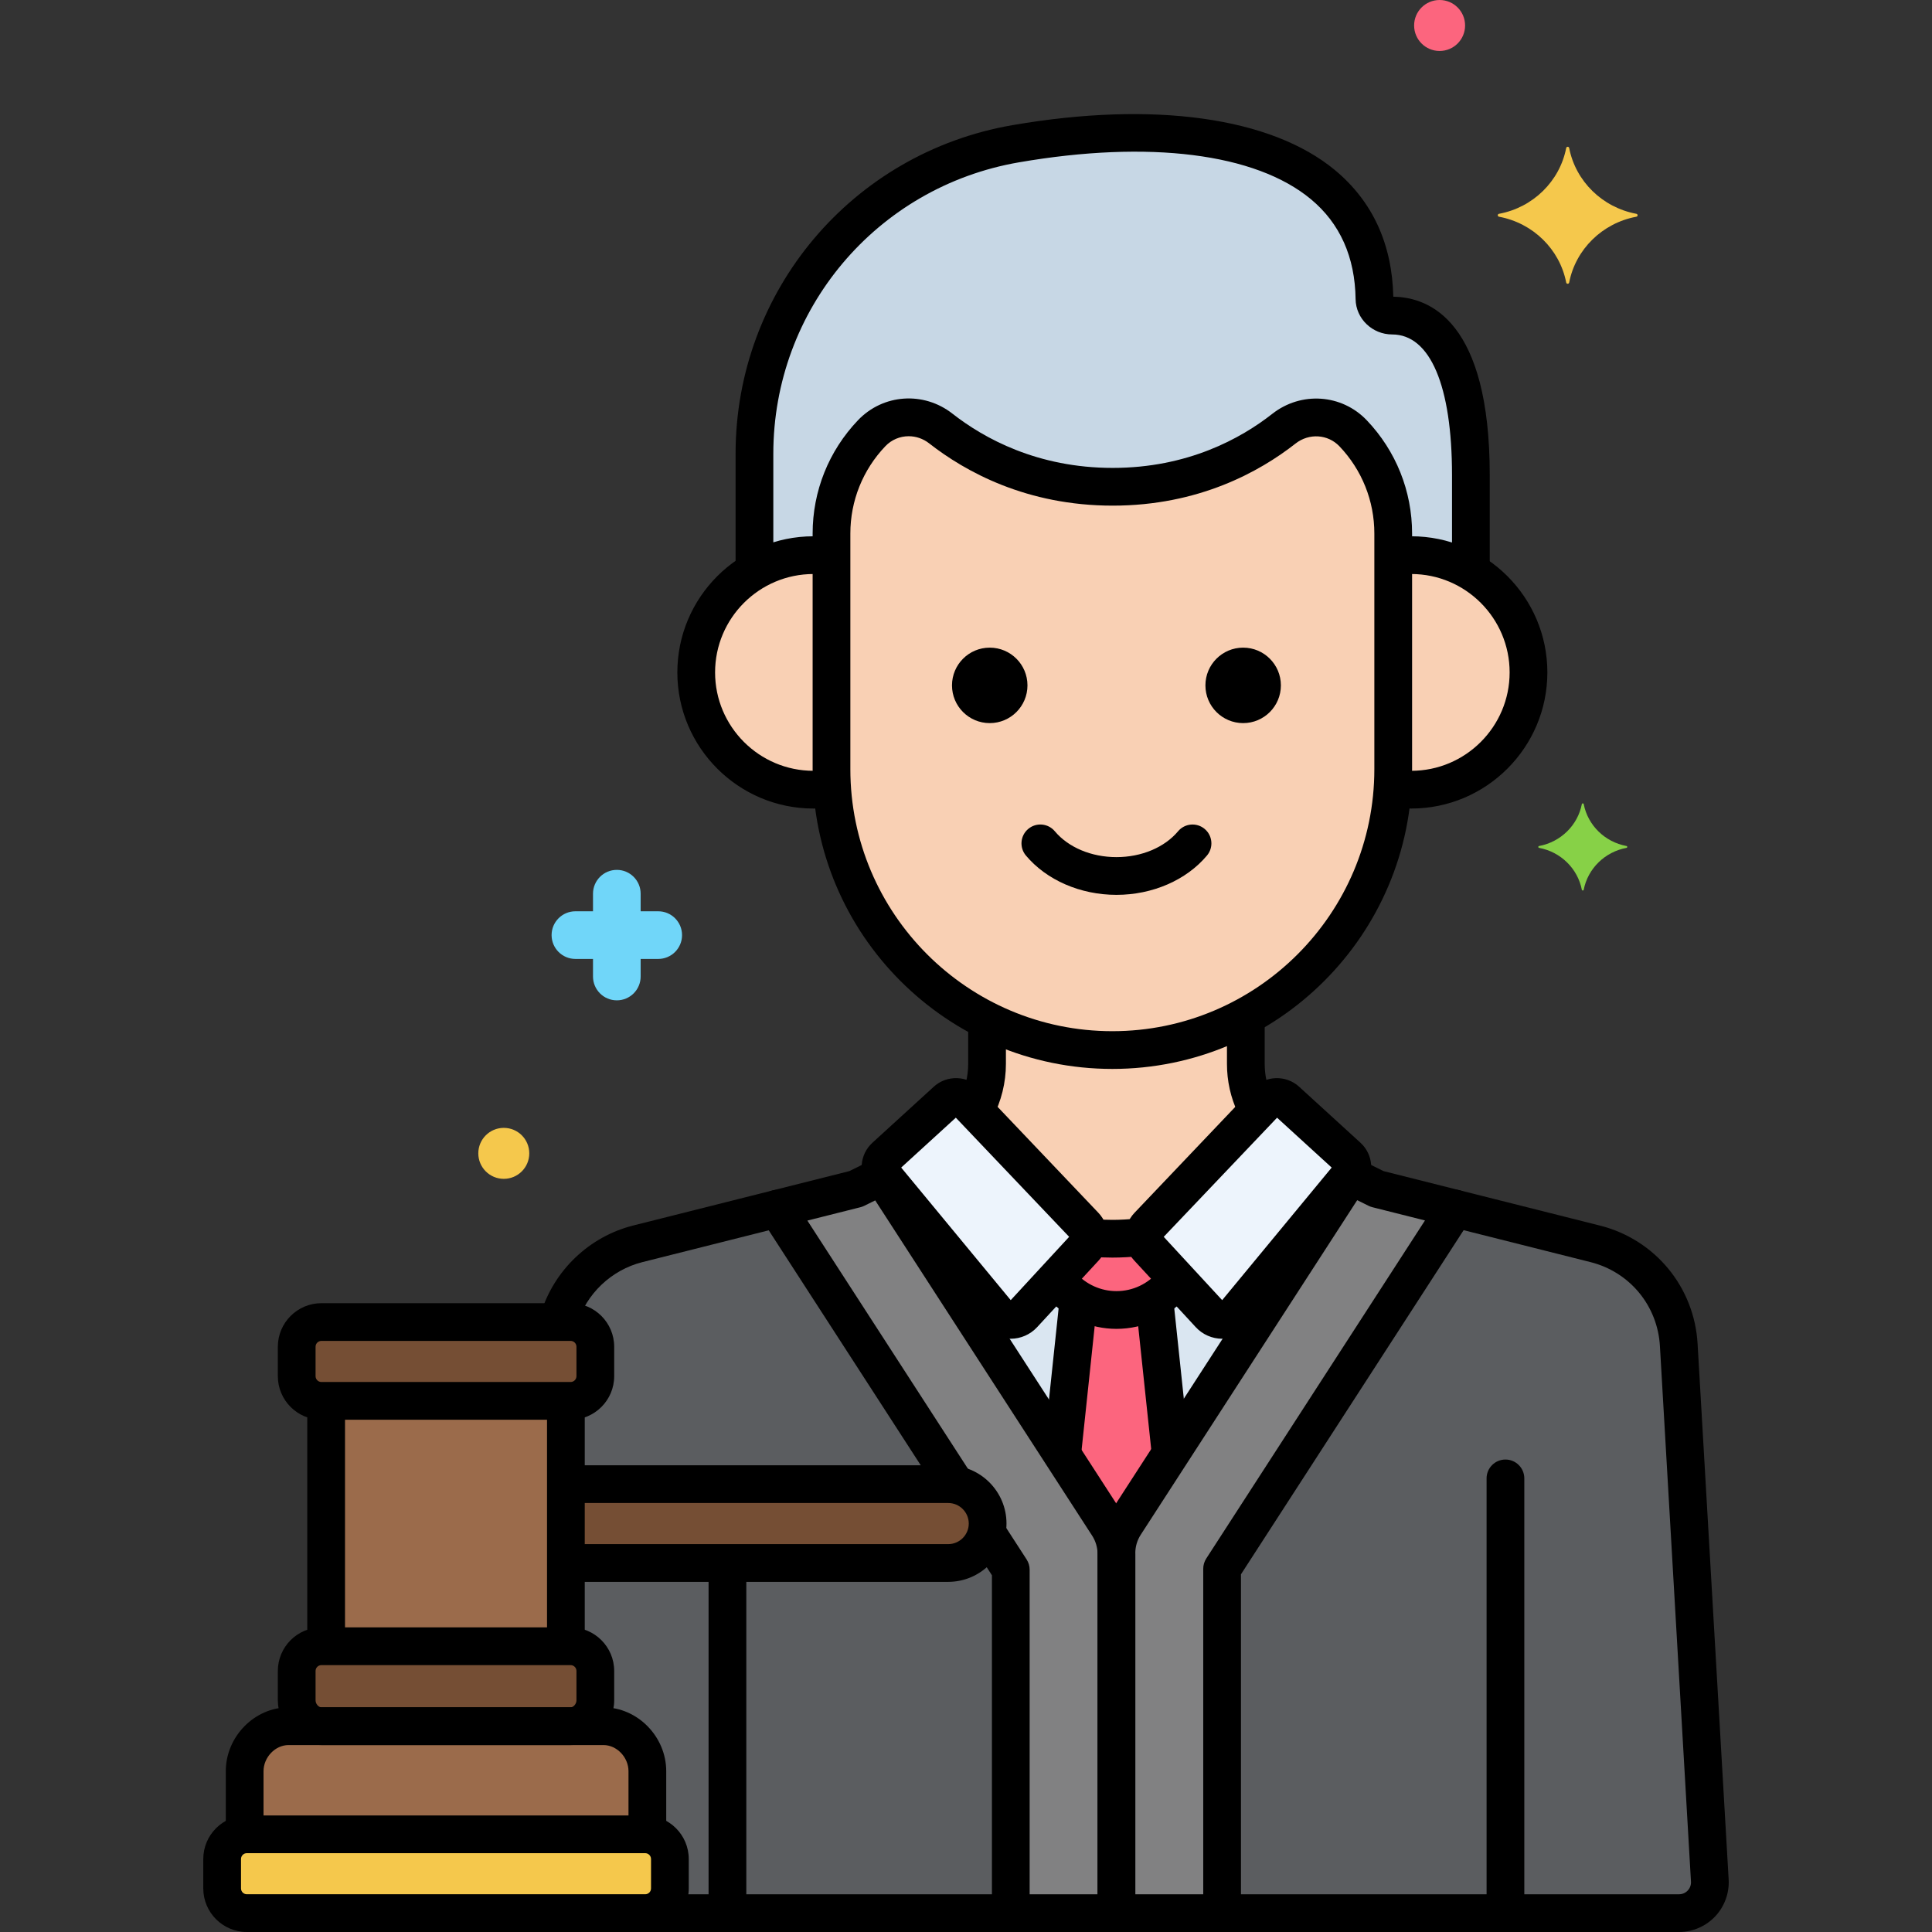 <?xml version="1.0" encoding="utf-8"?>
<!-- Generator: Adobe Illustrator 24.0.0, SVG Export Plug-In . SVG Version: 6.00 Build 0)  -->
<svg version="1.1" xmlns="http://www.w3.org/2000/svg" xmlns:xlink="http://www.w3.org/1999/xlink" x="0px" y="0px"
	 viewBox="0 0 256 256" style="enable-background:new 0 0 256 256;" xml:space="preserve">
<rect x="0" y="0" width="256" height="256" fill="#333333" stroke="none"/>
<style type="text/css">
	.st0{fill:#3A70BF;}
	.st1{fill:#EDF4FC;}
	.st2{fill:#C7D7E5;}
	.st3{fill:#F9D0B4;}
	.st4{fill:#5B5D60;}
	.st5{fill:#5290DB;}
	.st6{fill:#70D6F9;}
	.st7{fill:#F5C84C;}
	.st8{fill:#FC657E;}
	.st9{fill:#87D147;}
	.st10{fill:#FCDD86;}
	.st11{fill:#9BE5F9;}
	.st12{fill:#B2E26D;}
	.st13{fill:#754E34;}
	.st14{fill:#FCA265;}
	.st15{fill:#818182;}
	.st16{fill:#F94EED;}
	.st17{fill:#FFC197;}
	.st18{fill:#3CAADC;}
	.st19{fill:#DAE6F1;}
	.st20{fill:#57AF12;}
	.st21{fill:#EF4460;}
	.st22{fill:#FFF0CA;}
	.st23{fill:#F98FA6;}
	.st24{fill:#EDB311;}
	.st25{fill:#FC8C48;}
	.st26{fill:#FCB9CB;}
	.st27{fill:#96BC71;}
	.st28{fill:#78A352;}
	.st29{fill:#B8DD90;}
	.st30{fill:#6FAFEF;}
	.st31{fill:#29589F;}
	.st32{fill:#414344;}
	.st33{fill:#9B6B4B;}
	.st34{fill:#73B1EF;}
</style>
<g id="Layer_1">
</g>
<g id="Layer_2">
</g>
<g id="Layer_3">
</g>
<g id="Layer_4">
</g>
<g id="Layer_5">
</g>
<g id="Layer_6">
</g>
<g id="Layer_7">
</g>
<g id="Layer_8">
</g>
<g id="Layer_9">
</g>
<g id="Layer_10">
</g>
<g id="Layer_11">
</g>
<g id="Layer_12">
</g>
<g id="Layer_13">
</g>
<g id="Layer_14">
</g>
<g id="Layer_15">
</g>
<g id="Layer_16">
</g>
<g id="Layer_17">
</g>
<g id="Layer_18">
</g>
<g id="Layer_19">
</g>
<g id="Layer_20">
</g>
<g id="Layer_21">
</g>
<g id="Layer_22">
</g>
<g id="Layer_23">
</g>
<g id="Layer_24">
</g>
<g id="Layer_25">
</g>
<g id="Layer_26">
</g>
<g id="Layer_27">
</g>
<g id="Layer_28">
</g>
<g id="Layer_29">
</g>
<g id="Layer_30">
</g>
<g id="Layer_31">
</g>
<g id="Layer_32">
</g>
<g id="Layer_33">
</g>
<g id="Layer_34">
</g>
<g id="Layer_35">
</g>
<g id="Layer_36">
</g>
<g id="Layer_37">
</g>
<g id="Layer_38">
</g>
<g id="Layer_39">
</g>
<g id="Layer_40">
</g>
<g id="Layer_41">
</g>
<g id="Layer_42">
</g>
<g id="Layer_43">
</g>
<g id="Layer_44">
</g>
<g id="Layer_45">
</g>
<g id="Layer_46">
</g>
<g id="Layer_47">
</g>
<g id="Layer_48">
</g>
<g id="Layer_49">
	<g>
		<g>
			<g>
				<path class="st19" d="M146.811,202.124c0.733,1.133,1.123,2.454,1.123,3.803v-0.124c0-1.349,0.39-2.67,1.123-3.803
					l29.889-46.195l-0.119-0.059c-0.022,0.031-0.039,0.064-0.063,0.094l-15.054,18.224c-0.879,1.064-2.495,1.109-3.431,0.094
					l-4.373-4.737c-1.76,2.513-4.67,4.161-7.971,4.161s-6.211-1.647-7.971-4.161l-4.373,4.737c-0.936,1.014-2.552,0.97-3.431-0.094
					l-15.054-18.224c-0.025-0.03-0.041-0.063-0.063-0.094l-0.18,0.089L146.811,202.124z"/>
			</g>
		</g>
		<g>
			<g>
				<path class="st4" d="M130.727,203.036c-0.528,2.326-2.599,4.067-5.085,4.067H74.983v11.034l0.626,0
					c1.808,0,3.274,1.466,3.274,3.274v3.898c0,1.808-1.466,3.421-3.274,3.421h4.354c3.199,0,5.816,2.764,5.816,5.963v8.39
					c-0.097-0.009-0.19-0.029-0.29-0.029c1.808,0,3.274,1.466,3.274,3.274v3.898c0,1.808-1.466,3.274-3.274,3.274h48.444v-45.507
					L130.727,203.036z"/>
			</g>
		</g>
		<g>
			<g>
				<path class="st4" d="M222.445,178.239c-0.357-6.417-4.846-11.856-11.078-13.425l-18.554-4.67l-30.879,47.725V253.5h60.549
					c2.344,0,4.207-1.969,4.076-4.31L222.445,178.239z"/>
			</g>
		</g>
		<g>
			<g>
				<path class="st4" d="M102.986,160.162l-18.484,4.652c-5.21,1.312-9.191,5.332-10.569,10.363h1.677
					c1.808,0,3.274,1.466,3.274,3.274v3.897c0,1.808-1.466,3.274-3.274,3.274h-0.626v11.034h50.659c0.351,0,0.692,0.037,1.024,0.103
					L102.986,160.162z"/>
			</g>
		</g>
		<g>
			<g>
				<path d="M133.934,256H85.49c-1.381,0-2.5-1.119-2.5-2.5s1.119-2.5,2.5-2.5h48.443c1.381,0,2.5,1.119,2.5,2.5
					S135.314,256,133.934,256z"/>
			</g>
		</g>
		<g>
			<g>
				<path d="M222.483,256h-60.55c-1.381,0-2.5-1.119-2.5-2.5s1.119-2.5,2.5-2.5h60.55c0.439,0,0.848-0.176,1.149-0.495
					c0.302-0.32,0.455-0.737,0.431-1.176l-4.114-70.946c-0.298-5.359-3.993-9.836-9.193-11.145l-18.554-4.67
					c-1.339-0.337-2.151-1.696-1.814-3.035c0.338-1.339,1.694-2.152,3.035-1.814l18.554,4.67c7.334,1.846,12.544,8.159,12.965,15.71
					l4.114,70.946c0.1,1.805-0.553,3.587-1.791,4.896C226.027,255.25,224.284,256,222.483,256z"/>
			</g>
		</g>
		<g>
			<g>
				<path d="M74.05,177.276c-0.241,0-0.486-0.035-0.729-0.109c-1.321-0.402-2.065-1.799-1.663-3.12
					c1.746-5.73,6.435-10.197,12.234-11.657l18.484-4.652c1.341-0.34,2.697,0.476,3.035,1.814c0.337,1.339-0.476,2.698-1.814,3.035
					l-18.484,4.652c-4.111,1.035-7.434,4.202-8.672,8.266C76.112,176.582,75.121,177.276,74.05,177.276z"/>
			</g>
		</g>
		<g>
			<g>
				<path class="st3" d="M179.292,57.412c-2.433-2.552-6.39-2.787-9.164-0.61c-4.386,3.443-11.975,7.698-22.693,7.698
					c-10.745,0-18.374-4.276-22.778-7.723c-2.771-2.169-6.72-1.926-9.149,0.621l-0.013,0.013c-3.413,3.579-5.316,8.334-5.316,13.279
					v31.233c0,20.468,16.747,37.215,37.215,37.215h0c20.468,0,37.215-16.747,37.215-37.215V70.691
					C184.608,65.746,182.704,60.99,179.292,57.412z"/>
			</g>
		</g>
		<g>
			<g>
				<path class="st3" d="M186.996,73.561c-0.813,0-1.609,0.069-2.388,0.189c0,3.96,0,22.286,0,28.173
					c0,0.839-0.038,1.67-0.094,2.496c0.81,0.13,1.635,0.217,2.482,0.217c8.581,0,15.537-6.956,15.537-15.537
					S195.577,73.561,186.996,73.561z"/>
			</g>
		</g>
		<g>
			<g>
				<path class="st3" d="M110.178,101.923c0-3.856,0-20.507,0-28.173c-0.779-0.121-1.575-0.189-2.388-0.189
					c-8.581,0-15.538,6.957-15.538,15.538s6.956,15.537,15.538,15.537c0.847,0,1.672-0.086,2.482-0.217v-0.001
					C110.216,103.593,110.178,102.762,110.178,101.923z"/>
			</g>
		</g>
		<g>
			<g>
				<path class="st2" d="M184.469,41.816c-1.246,0-2.327-0.961-2.344-2.207c-0.285-20.737-23.966-24.633-47.549-20.56
					c-19.994,3.453-34.608,20.791-34.608,41.081v15.559c2.299-1.344,4.966-2.128,7.821-2.128c0.813,0,1.609,0.068,2.388,0.189
					v-3.059c0-4.945,1.904-9.7,5.316-13.279l0.013-0.013c2.429-2.547,6.377-2.79,9.149-0.621c4.404,3.447,12.034,7.723,22.778,7.723
					c10.719,0,18.308-4.255,22.693-7.698c2.774-2.177,6.73-1.943,9.164,0.61c3.413,3.579,5.316,8.334,5.316,13.279v3.059
					c0.779-0.121,1.575-0.189,2.388-0.189c2.89,0,5.586,0.803,7.903,2.178c0-4.342,0-8.802,0-12.775
					C194.9,44.395,188.194,41.816,184.469,41.816z"/>
			</g>
		</g>
		<g>
			<g>
				<g>
					<path class="st8" d="M152.121,165.321c-0.376-0.408-0.562-0.926-0.561-1.443v0c-1.371,0.155-2.756,0.26-4.167,0.26h0
						c-1.043,0-2.072-0.058-3.094-0.143c-0.025,0.478-0.203,0.949-0.551,1.326l-3.784,4.1c1.76,2.513,4.67,4.161,7.971,4.161
						s6.211-1.647,7.971-4.161L152.121,165.321z"/>
				</g>
			</g>
		</g>
		<g>
			<g>
				<path class="st1" d="M178.582,153.265l-8.134-7.427c-0.753-0.687-1.917-0.646-2.619,0.092l-15.687,16.491
					c-0.77,0.81-0.78,2.078-0.022,2.899l8.157,8.837c0.936,1.014,2.552,0.97,3.431-0.094l15.054-18.223
					C179.399,155.071,179.319,153.938,178.582,153.265z"/>
			</g>
		</g>
		<g>
			<g>
				<path class="st1" d="M117.286,153.265l8.134-7.427c0.753-0.687,1.917-0.646,2.619,0.092l15.687,16.491
					c0.77,0.81,0.78,2.078,0.022,2.899l-8.157,8.837c-0.936,1.014-2.552,0.97-3.431-0.094l-15.054-18.223
					C116.469,155.071,116.549,153.938,117.286,153.265z"/>
			</g>
		</g>
		<g>
			<g>
				<path class="st3" d="M143.726,162.422c0.417,0.438,0.603,1.01,0.573,1.573c1.022,0.085,2.051,0.143,3.094,0.143h0
					c1.411,0,2.796-0.104,4.167-0.26l0,0c0,0.001,0,0.003,0,0.004c0-0.526,0.194-1.052,0.583-1.461l14.525-15.27
					c-1.021-1.86-1.589-3.976-1.589-6.18v-6.335c-5.268,2.868-11.296,4.501-17.686,4.501h0c-5.959,0-11.597-1.427-16.604-3.945
					v5.778c0,2.204-0.568,4.32-1.589,6.18L143.726,162.422z"/>
			</g>
		</g>
		<g>
			<g>
				<path class="st15" d="M146.811,202.124l-29.95-46.289l-3.458,1.705l-10.417,2.622l23.68,36.598
					c2.394,0.476,4.199,2.586,4.199,5.12c0,0.399-0.054,0.783-0.138,1.156l3.207,4.957V253.5h14v-47.574
					C147.934,204.577,147.544,203.256,146.811,202.124z"/>
			</g>
		</g>
		<g>
			<g>
				<path class="st8" d="M146.811,202.124c0.733,1.133,1.123,2.454,1.123,3.803v-0.124c0-1.349,0.39-2.67,1.123-3.803l6.062-9.37
					l-2.164-20.455c-1.467,0.886-3.181,1.406-5.021,1.406s-3.553-0.52-5.021-1.406l-2.176,20.561L146.811,202.124z"/>
			</g>
		</g>
		<g>
			<g>
				<path class="st15" d="M147.934,205.802V253.5h14v-45.631l30.879-47.725l-10.348-2.604l-3.519-1.735L149.057,202
					C148.324,203.132,147.934,204.453,147.934,205.802z"/>
			</g>
		</g>
		<g>
			<g>
				<path class="st7" d="M85.49,243.054H32.708c-1.808,0-3.274,1.466-3.274,3.274v3.898c0,1.808,1.466,3.274,3.274,3.274H85.49
					c1.808,0,3.274-1.466,3.274-3.274v-3.898C88.764,244.52,87.298,243.054,85.49,243.054z"/>
			</g>
		</g>
		<g>
			<g>
				<path class="st13" d="M75.609,218.137h-33.02c-1.808,0-3.274,1.466-3.274,3.274v3.898c0,1.808,1.466,3.421,3.274,3.421h33.02
					c1.808,0,3.274-1.613,3.274-3.421v-3.898C78.884,219.603,77.418,218.137,75.609,218.137z"/>
			</g>
		</g>
		<g>
			<g>
				<path class="st13" d="M75.609,175.177h-33.02c-1.808,0-3.274,1.466-3.274,3.274v3.898c0,1.808,1.466,3.274,3.274,3.274h33.02
					c1.808,0,3.274-1.466,3.274-3.274v-3.898C78.884,176.643,77.418,175.177,75.609,175.177z"/>
			</g>
		</g>
		<g>
			<g>
				<g>
					<path class="st33" d="M32.708,243.054H85.49c0.099,0,0.193,0.021,0.29,0.029v-8.39c0-3.199-2.617-5.963-5.816-5.963H38.235
						c-3.199,0-5.816,2.764-5.816,5.963v8.39C32.516,243.074,32.609,243.054,32.708,243.054z"/>
				</g>
			</g>
		</g>
		<g>
			<g>
				<g>
					<rect x="43.215" y="185.623" class="st33" width="31.768" height="32.514"/>
				</g>
			</g>
		</g>
		<g>
			<g>
				<path class="st13" d="M125.642,196.657H74.983v10.446h50.659c2.885,0,5.223-2.338,5.223-5.223S128.527,196.657,125.642,196.657z
					"/>
			</g>
		</g>
		<g>
			<g>
				<path d="M147.393,141.638c-21.898,0-39.715-17.816-39.715-39.715V70.69c0-5.613,2.134-10.941,6.007-15.004
					c3.328-3.49,8.7-3.861,12.513-0.878C130.389,58.089,137.476,62,147.435,62c9.937,0,16.985-3.896,21.149-7.165
					c3.818-2.996,9.199-2.629,12.518,0.851l0,0c3.873,4.063,6.007,9.391,6.007,15.004v31.233
					C187.108,123.822,169.292,141.638,147.393,141.638z M120.404,57.802c-1.134,0-2.254,0.446-3.088,1.321
					c-2.996,3.142-4.639,7.245-4.639,11.567v31.233c0,19.142,15.573,34.715,34.715,34.715c19.143,0,34.716-15.573,34.716-34.715
					V70.69c0-4.322-1.643-8.425-4.626-11.554c-1.532-1.607-4.029-1.766-5.811-0.368C166.888,62.524,158.799,67,147.435,67
					c-11.384,0-19.508-4.489-24.319-8.254C122.308,58.113,121.352,57.802,120.404,57.802z"/>
			</g>
		</g>
		<g>
			<g>
				<path d="M186.996,107.136c-0.521,0-1.047-0.027-1.608-0.082c-1.374-0.135-2.379-1.357-2.245-2.731
					c0.135-1.374,1.345-2.373,2.731-2.245c0.369,0.036,0.743,0.058,1.122,0.058c7.188,0,13.037-5.849,13.037-13.038
					s-5.849-13.038-13.037-13.038c-0.429,0-0.873,0.024-1.321,0.07c-1.38,0.15-2.603-0.854-2.746-2.227
					c-0.144-1.373,0.854-2.603,2.227-2.746c0.62-0.065,1.239-0.098,1.841-0.098c9.945,0,18.037,8.092,18.037,18.038
					S196.941,107.136,186.996,107.136z"/>
			</g>
		</g>
		<g>
			<g>
				<path d="M107.79,107.136c-9.946,0-18.038-8.092-18.038-18.038s8.092-18.038,18.038-18.038c0.72,0,1.459,0.047,2.199,0.139
					c1.37,0.17,2.343,1.419,2.172,2.79c-0.17,1.37-1.416,2.347-2.789,2.172c-0.536-0.067-1.068-0.101-1.582-0.101
					c-7.189,0-13.038,5.849-13.038,13.038s5.849,13.038,13.038,13.038c0.413,0,0.842-0.025,1.312-0.078
					c1.374-0.155,2.608,0.833,2.763,2.206s-0.834,2.609-2.206,2.763C109.003,107.1,108.392,107.136,107.79,107.136z"/>
			</g>
		</g>
		<g>
			<g>
				<path d="M147.935,118.573c-4.777,0-9.263-1.95-11.999-5.215c-0.887-1.059-0.748-2.635,0.311-3.522
					c1.058-0.887,2.636-0.747,3.521,0.31c1.798,2.146,4.852,3.427,8.167,3.427s6.368-1.281,8.166-3.426
					c0.888-1.058,2.465-1.196,3.521-0.31c1.059,0.887,1.197,2.464,0.311,3.522C157.196,116.624,152.711,118.573,147.935,118.573z"/>
			</g>
		</g>
		<g>
			<g>
				<circle cx="164.724" cy="90.816" r="5"/>
			</g>
		</g>
		<g>
			<g>
				<circle cx="131.145" cy="90.816" r="5"/>
			</g>
		</g>
		<g>
			<g>
				<path d="M194.899,77.417c-1.381,0-2.5-1.119-2.5-2.5V62.963c0-11.851-2.891-18.647-7.931-18.647
					c-2.635,0-4.808-2.096-4.844-4.672c-0.076-5.592-2.07-10.051-5.927-13.252c-7.324-6.083-21.43-7.861-38.696-4.88
					c-18.852,3.255-32.533,19.497-32.533,38.618v14.746c0,1.381-1.119,2.5-2.5,2.5s-2.5-1.119-2.5-2.5V60.129
					c0-21.562,15.427-39.875,36.682-43.545c18.714-3.232,34.29-1.059,42.742,5.96c4.972,4.129,7.571,9.771,7.728,16.772
					c4.845,0.064,12.779,3.285,12.779,23.646v11.954C197.399,76.298,196.28,77.417,194.899,77.417z"/>
			</g>
		</g>
		<g>
			<g>
				<path d="M199.479,255.04c-1.381,0-2.5-1.119-2.5-2.5v-56.644c0-1.381,1.119-2.5,2.5-2.5s2.5,1.119,2.5,2.5v56.644
					C201.979,253.92,200.859,255.04,199.479,255.04z"/>
			</g>
		</g>
		<g>
			<g>
				<path d="M96.39,255.04c-1.381,0-2.5-1.119-2.5-2.5V207.5c0-1.381,1.119-2.5,2.5-2.5s2.5,1.119,2.5,2.5v45.04
					C98.89,253.92,97.771,255.04,96.39,255.04z"/>
			</g>
		</g>
		<g>
			<g>
				<g>
					<path d="M147.935,176.081c-3.48,0-6.807-1.494-9.126-4.098c-0.918-1.031-0.826-2.611,0.204-3.53
						c1.031-0.917,2.611-0.828,3.53,0.205c1.371,1.54,3.336,2.423,5.392,2.423c2.149,0,4.175-0.953,5.555-2.613
						c0.886-1.063,2.459-1.205,3.521-0.324c1.062,0.883,1.206,2.459,0.324,3.521C155.001,174.471,151.574,176.081,147.935,176.081z"
						/>
				</g>
			</g>
		</g>
		<g>
			<g>
				<path d="M133.916,177.391c-0.044,0-0.088,0-0.132-0.002c-1.379-0.038-2.674-0.67-3.553-1.734l-15.055-18.223
					c-1.486-1.798-1.3-4.439,0.424-6.013l8.134-7.427c1.741-1.592,4.486-1.497,6.115,0.214l15.688,16.492
					c1.673,1.759,1.693,4.534,0.047,6.318l-8.156,8.837C136.521,176.835,135.248,177.391,133.916,177.391z M119.413,154.708
					l14.513,17.568l7.743-8.39l-15.018-15.788L119.413,154.708z M117.286,153.265h0.01H117.286z"/>
			</g>
		</g>
		<g>
			<g>
				<path d="M147.393,166.638c-0.85,0-1.743-0.035-2.731-0.107c-1.377-0.1-2.412-1.298-2.312-2.675
					c0.101-1.377,1.317-2.413,2.675-2.311c0.866,0.063,1.641,0.094,2.368,0.094c1.021,0,2.108-0.06,3.325-0.184
					c1.366-0.144,2.6,0.861,2.739,2.235s-0.861,2.6-2.235,2.74C149.836,166.57,148.583,166.638,147.393,166.638z"/>
			</g>
		</g>
		<g>
			<g>
				<path d="M129.308,149.451c-0.393,0-0.79-0.093-1.162-0.288c-1.222-0.643-1.691-2.154-1.049-3.376
					c0.78-1.483,1.192-3.148,1.192-4.814v-5.191c0-1.381,1.119-2.5,2.5-2.5s2.5,1.119,2.5,2.5v5.191
					c0,2.474-0.611,4.944-1.767,7.142C131.075,148.964,130.206,149.451,129.308,149.451z"/>
			</g>
		</g>
		<g>
			<g>
				<path d="M166.3,148.927c-0.939,0-1.84-0.532-2.266-1.438c-0.966-2.058-1.455-4.25-1.455-6.516v-5.389c0-1.381,1.119-2.5,2.5-2.5
					s2.5,1.119,2.5,2.5v5.389c0,1.526,0.33,3.003,0.982,4.392c0.586,1.25,0.048,2.739-1.201,3.325
					C167.017,148.851,166.655,148.927,166.3,148.927z"/>
			</g>
		</g>
		<g>
			<g>
				<path d="M85.49,256H32.708c-3.184,0-5.773-2.59-5.773-5.774v-3.897c0-3.184,2.59-5.774,5.773-5.774H85.49
					c3.184,0,5.774,2.59,5.774,5.774v3.897C91.265,253.41,88.674,256,85.49,256z M32.708,245.554c-0.427,0-0.773,0.347-0.773,0.774
					v3.897c0,0.427,0.347,0.774,0.773,0.774H85.49c0.427,0,0.774-0.347,0.774-0.774v-3.897c0-0.427-0.348-0.774-0.774-0.774H32.708z
					"/>
			</g>
		</g>
		<g>
			<g>
				<path d="M75.609,231.23H42.589c-3.13,0-5.774-2.711-5.774-5.921v-3.898c0-3.184,2.591-5.774,5.774-5.774h33.021
					c3.184,0,5.774,2.59,5.774,5.774v3.898C81.384,228.519,78.739,231.23,75.609,231.23z M42.589,220.637
					c-0.427,0-0.774,0.347-0.774,0.774v3.898c0,0.456,0.391,0.921,0.774,0.921h33.021c0.384,0,0.774-0.465,0.774-0.921v-3.898
					c0-0.427-0.348-0.774-0.774-0.774H42.589z"/>
			</g>
		</g>
		<g>
			<g>
				<path d="M75.609,188.123H42.589c-3.184,0-5.774-2.59-5.774-5.774v-3.897c0-3.184,2.591-5.774,5.774-5.774h33.021
					c3.184,0,5.774,2.59,5.774,5.774v3.897C81.384,185.533,78.793,188.123,75.609,188.123z M42.589,177.677
					c-0.427,0-0.774,0.347-0.774,0.774v3.897c0,0.427,0.348,0.774,0.774,0.774h33.021c0.427,0,0.774-0.347,0.774-0.774v-3.897
					c0-0.427-0.348-0.774-0.774-0.774H42.589z"/>
			</g>
		</g>
		<g>
			<g>
				<g>
					<path d="M32.419,244.875c-1.381,0-2.5-1.119-2.5-2.5v-7.682c0-4.587,3.809-8.463,8.316-8.463h41.729
						c4.508,0,8.315,3.876,8.315,8.463v7.599c0,1.381-1.119,2.5-2.5,2.5s-2.5-1.119-2.5-2.5v-7.599c0-1.845-1.549-3.463-3.315-3.463
						H38.235c-1.767,0-3.316,1.618-3.316,3.463v7.682C34.919,243.756,33.8,244.875,32.419,244.875z"/>
				</g>
			</g>
		</g>
		<g>
			<g>
				<g>
					<path d="M74.983,220.063c-1.381,0-2.5-1.119-2.5-2.5v-31.407c0-1.381,1.119-2.5,2.5-2.5s2.5,1.119,2.5,2.5v31.407
						C77.483,218.944,76.364,220.063,74.983,220.063z"/>
				</g>
			</g>
			<g>
				<g>
					<path d="M43.216,219.833c-1.381,0-2.5-1.119-2.5-2.5v-30.896c0-1.381,1.119-2.5,2.5-2.5s2.5,1.119,2.5,2.5v30.896
						C45.716,218.714,44.597,219.833,43.216,219.833z"/>
				</g>
			</g>
		</g>
		<g>
			<g>
				<path d="M125.643,209.603H75.75c-1.381,0-2.5-1.119-2.5-2.5s1.119-2.5,2.5-2.5h49.893c1.501,0,2.723-1.222,2.723-2.723
					s-1.222-2.723-2.723-2.723H75.917c-1.381,0-2.5-1.119-2.5-2.5s1.119-2.5,2.5-2.5h49.726c4.258,0,7.723,3.464,7.723,7.723
					S129.9,209.603,125.643,209.603z"/>
			</g>
		</g>
		<g>
			<g>
				<path d="M147.935,256h-14c-1.381,0-2.5-1.119-2.5-2.5v-44.769l-2.668-4.124c-0.75-1.159-0.419-2.707,0.74-3.457
					c1.157-0.75,2.706-0.42,3.457,0.741l3.069,4.744c0.262,0.404,0.401,0.876,0.401,1.358V251h9v-45.074
					c0-0.87-0.25-1.715-0.722-2.444l-28.742-44.422l-1.462,0.721c-0.158,0.078-0.324,0.139-0.495,0.182l-7.032,1.77l21.525,33.27
					c0.75,1.159,0.419,2.707-0.74,3.457c-1.159,0.749-2.707,0.419-3.457-0.741l-23.422-36.2c-0.438-0.677-0.522-1.523-0.228-2.273
					c0.295-0.75,0.935-1.312,1.716-1.509l10.16-2.557l3.22-1.588c1.137-0.563,2.515-0.181,3.204,0.884l29.95,46.289
					c0.997,1.54,1.524,3.325,1.524,5.161V253.5C150.435,254.881,149.315,256,147.935,256z"/>
			</g>
		</g>
		<g>
			<g>
				<path d="M155.089,194.87c-1.263,0-2.348-0.953-2.483-2.237l-2.078-19.643c-0.146-1.373,0.851-2.604,2.224-2.75
					c1.367-0.142,2.604,0.85,2.749,2.223l2.078,19.643c0.146,1.373-0.851,2.604-2.224,2.75
					C155.266,194.866,155.177,194.87,155.089,194.87z"/>
			</g>
		</g>
		<g>
			<g>
				<path d="M140.771,194.956c-0.088,0-0.177-0.004-0.266-0.014c-1.373-0.146-2.369-1.376-2.224-2.75l2.081-19.667
					c0.146-1.373,1.384-2.366,2.749-2.223c1.373,0.146,2.369,1.376,2.224,2.75l-2.081,19.667
					C143.118,194.002,142.033,194.956,140.771,194.956z"/>
			</g>
		</g>
		<g>
			<g>
				<path d="M161.935,256h-14c-1.381,0-2.5-1.119-2.5-2.5v-47.698c0-1.836,0.527-3.621,1.524-5.162l29.889-46.194
					c0.688-1.065,2.065-1.447,3.204-0.884l3.28,1.618l10.091,2.54c0.781,0.197,1.421,0.758,1.716,1.509
					c0.295,0.75,0.211,1.597-0.228,2.273l-30.477,47.105V253.5C164.435,254.881,163.315,256,161.935,256z M150.435,251h9v-43.131
					c0-0.482,0.14-0.954,0.401-1.358l28.981-44.795l-6.963-1.752c-0.171-0.043-0.337-0.104-0.495-0.182l-1.523-0.751l-28.68,44.327
					c-0.472,0.73-0.722,1.575-0.722,2.445V251z"/>
			</g>
		</g>
		<g>
			<g>
				<path class="st7" d="M216.822,28.33c-4.498-0.838-8.043-4.31-8.898-8.716c-0.043-0.221-0.352-0.221-0.395,0
					c-0.855,4.406-4.4,7.879-8.898,8.716c-0.226,0.042-0.226,0.345,0,0.387c4.498,0.838,8.043,4.31,8.898,8.717
					c0.043,0.221,0.352,0.221,0.395,0c0.855-4.406,4.4-7.879,8.898-8.717C217.047,28.675,217.047,28.373,216.822,28.33z"/>
			</g>
		</g>
		<g>
			<g>
				<path class="st9" d="M215.515,112.101c-2.862-0.533-5.118-2.743-5.663-5.547c-0.027-0.141-0.224-0.141-0.251,0
					c-0.544,2.804-2.8,5.014-5.663,5.547c-0.144,0.027-0.144,0.219,0,0.246c2.862,0.533,5.118,2.743,5.663,5.547
					c0.027,0.141,0.224,0.141,0.251,0c0.544-2.804,2.8-5.014,5.663-5.547C215.658,112.32,215.658,112.128,215.515,112.101z"/>
			</g>
		</g>
		<g>
			<g>
				<path class="st6" d="M76.246,120.75h2.33v-2.33c0-1.744,1.413-3.157,3.157-3.157c1.744,0,3.157,1.413,3.157,3.157v2.33h2.329
					c1.744,0,3.157,1.413,3.157,3.157s-1.413,3.157-3.157,3.157h-2.329v2.33c0,1.744-1.413,3.157-3.157,3.157
					c-1.744,0-3.157-1.413-3.157-3.157v-2.33h-2.33c-1.744,0-3.157-1.413-3.157-3.157S74.502,120.75,76.246,120.75z"/>
			</g>
		</g>
		<g>
			<g>
				<circle class="st7" cx="66.755" cy="152.825" r="3.377"/>
			</g>
		</g>
		<g>
			<g>
				<circle class="st8" cx="190.755" cy="3.377" r="3.377"/>
			</g>
		</g>
		<g>
			<g>
				<path d="M161.952,177.391c-1.332,0-2.606-0.556-3.512-1.539l-8.156-8.835c-1.646-1.785-1.626-4.56,0.047-6.318l15.687-16.491
					c1.63-1.71,4.373-1.808,6.117-0.215l8.133,7.426c1.724,1.574,1.91,4.215,0.423,6.014l-15.054,18.223
					c-0.879,1.064-2.174,1.696-3.554,1.733C162.039,177.391,161.995,177.391,161.952,177.391z M154.199,163.887l7.744,8.389
					l14.512-17.567l-7.238-6.609L154.199,163.887z M176.896,155.111C176.896,155.111,176.896,155.111,176.896,155.111
					L176.896,155.111L176.896,155.111z"/>
			</g>
		</g>
	</g>
</g>
<g id="Layer_50">
</g>
<g id="Layer_51">
</g>
<g id="Layer_52">
</g>
<g id="Layer_53">
</g>
<g id="Layer_54">
</g>
<g id="Layer_55">
</g>
<g id="Layer_56">
</g>
<g id="Layer_57">
</g>
<g id="Layer_58">
</g>
<g id="Layer_59">
</g>
<g id="Layer_60">
</g>
<g id="Layer_61">
</g>
<g id="Layer_62">
</g>
<g id="Layer_63">
</g>
<g id="Layer_64">
</g>
<g id="Layer_65">
</g>
<g id="Layer_66">
</g>
<g id="Layer_67">
</g>
<g id="Layer_68">
</g>
<g id="Layer_69">
</g>
<g id="Layer_70">
</g>
<g id="Layer_71">
</g>
<g id="Layer_72">
</g>
<g id="Layer_73">
</g>
<g id="Layer_74">
</g>
<g id="Layer_75">
</g>
<g id="Layer_76">
</g>
<g id="Layer_77">
</g>
<g id="Layer_78">
</g>
<g id="Layer_79">
</g>
<g id="Layer_80">
</g>
</svg>
